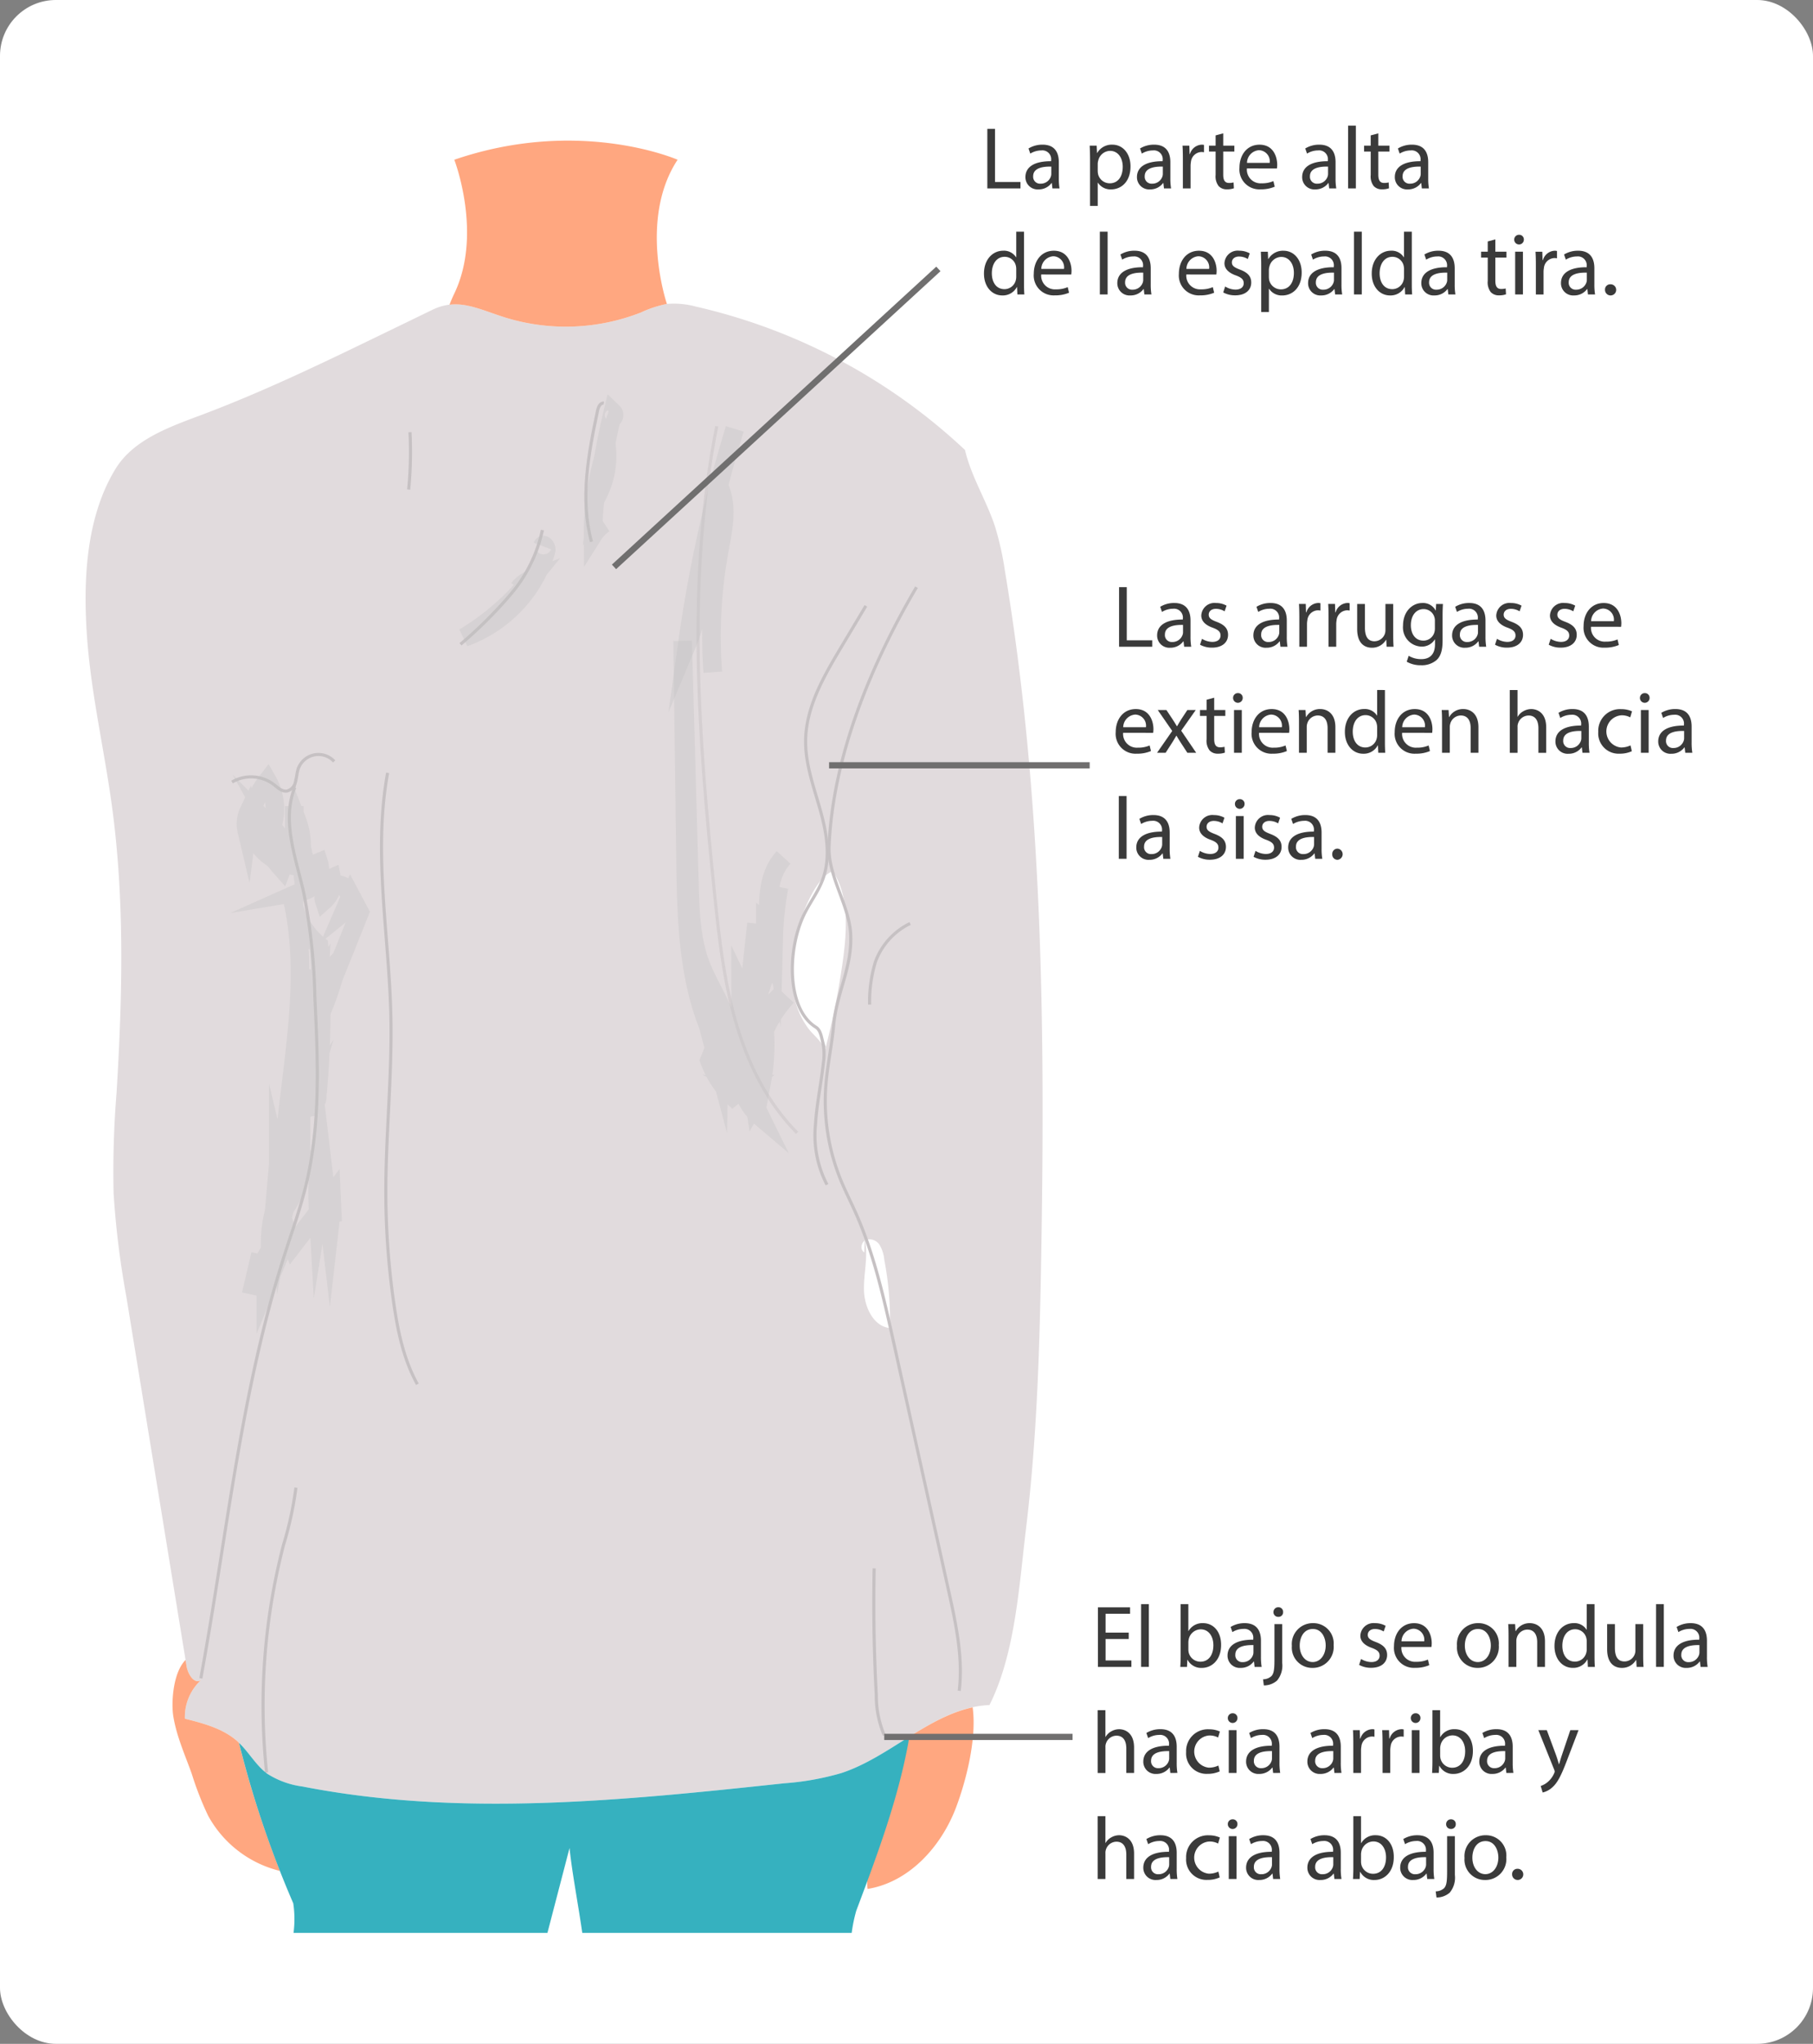 <svg xmlns="http://www.w3.org/2000/svg" width="292" height="329" viewBox="0 0 292 329">
  <rect x="0" y="0" width="292" height="329" fill="#808080" stroke="none"/>
  <g id="Grupo_61024" data-name="Grupo 61024" transform="translate(-1870.489 -2929.133)">
    <rect id="Rectángulo_7597" data-name="Rectángulo 7597" width="292" height="329" rx="9" transform="translate(1870.489 2929.132)" fill="#fff"/>
    <g id="Grupo_61028" data-name="Grupo 61028">
      <path id="Trazado_116947" data-name="Trazado 116947" d="M2032.34,3021.03a48.2,48.2,0,0,0-1.6-7.161c-1.381-4.188-3.826-8-4.83-12.3a93.831,93.831,0,0,0-43.411-23.1,13.325,13.325,0,0,0-4.6-.412,18.387,18.387,0,0,0-4.187,1.381,33.124,33.124,0,0,1-21.8.825c-4.447-1.379-7.614-3.284-11.8-1.252l-7.329,3.555c-9.86,4.783-19.737,9.574-30,13.418-5.169,1.936-10.85,3.956-13.719,8.673-4.747,7.8-5.209,17.972-4.552,27.083s2.765,18.05,4,27.1c2.087,15.269,1.683,30.767.754,46.15a157.019,157.019,0,0,0-.483,16.17,140.678,140.678,0,0,0,2.032,16.563q4.863,29.811,9.724,59.623c.207,1.27,1.236,2.951,2.313,2.246a8.065,8.065,0,0,0-2.585,6.2c3.056.77,6.249,1.611,8.57,3.743,1.711,1.573,2.828,3.751,4.7,5.125a13.9,13.9,0,0,0,5.675,2.051c25.491,4.973,51.779,2.233,77.6-.523a43.791,43.791,0,0,0,9.226-1.658c8.368-2.78,15.008-10.543,23.816-10.936,4.172-8.315,4.772-19.242,5.893-28.477,1.78-14.649,2.2-29.427,2.446-44.182C2038.821,3094.2,2038.406,3057.266,2032.34,3021.03Zm-26.349,64.446a124.477,124.477,0,0,1-2.654,12.794c-.342-1.338-1.535-2.247-2.434-3.295a12.645,12.645,0,0,1-2.615-6.277,22.718,22.718,0,0,1,.864-10.645c.809-2.484,2.837-7.734,5.457-8.681C2007.611,3073.768,2006.745,3080.543,2005.991,3085.476Zm7.828,57.451c-2.719-.306-4.147-3.487-4.184-6.223-.035-2.644.692-5.326.163-7.9a.463.463,0,0,0-.055.034l-.047,1.886c-.674-.357-.553-1.434.047-1.886l.007-.306c.022.09.03.181.048.272a1.058,1.058,0,0,1,.162-.1,1.938,1.938,0,0,1,2.2.838,5.658,5.658,0,0,1,.756,2.408A51.275,51.275,0,0,1,2013.819,3142.927Z" fill="#e1dbdd"/>
      <g id="Grupo_61024-2" data-name="Grupo 61024">
        <path id="Trazado_116948" data-name="Trazado 116948" d="M2029.508,2949.873h1.238v8.554h4.1v1.039h-5.338Z" fill="#3a3a3a"/>
        <path id="Trazado_116949" data-name="Trazado 116949" d="M2039.993,2959.466l-.1-.868h-.044a2.563,2.563,0,0,1-2.1,1.024,1.963,1.963,0,0,1-2.107-1.978c0-1.665,1.48-2.576,4.141-2.562v-.142a1.421,1.421,0,0,0-1.566-1.594,3.427,3.427,0,0,0-1.792.513l-.285-.826a4.278,4.278,0,0,1,2.264-.612c2.1,0,2.617,1.438,2.617,2.818v2.576a9.737,9.737,0,0,0,.115,1.651Zm-.184-3.516c-1.368-.028-2.919.214-2.919,1.552a1.108,1.108,0,0,0,1.182,1.2,1.716,1.716,0,0,0,1.665-1.152,1.333,1.333,0,0,0,.072-.4Z" fill="#3a3a3a"/>
        <path id="Trazado_116950" data-name="Trazado 116950" d="M2046.05,2954.826c0-.882-.028-1.594-.056-2.248h1.123l.058,1.181h.028a2.705,2.705,0,0,1,2.448-1.338c1.665,0,2.917,1.409,2.917,3.5,0,2.476-1.508,3.7-3.131,3.7a2.411,2.411,0,0,1-2.119-1.081h-.03v3.743h-1.238Zm1.238,1.836a2.973,2.973,0,0,0,.057.513,1.934,1.934,0,0,0,1.88,1.465c1.323,0,2.091-1.081,2.091-2.661,0-1.381-.726-2.562-2.05-2.562a2,2,0,0,0-1.893,1.551,2.07,2.07,0,0,0-.085.513Z" fill="#3a3a3a"/>
        <path id="Trazado_116951" data-name="Trazado 116951" d="M2057.958,2959.466l-.1-.868h-.044a2.563,2.563,0,0,1-2.1,1.024,1.964,1.964,0,0,1-2.108-1.978c0-1.665,1.48-2.576,4.142-2.562v-.142a1.42,1.42,0,0,0-1.566-1.594,3.425,3.425,0,0,0-1.792.513l-.286-.826a4.28,4.28,0,0,1,2.264-.612c2.106,0,2.618,1.438,2.618,2.818v2.576a9.737,9.737,0,0,0,.115,1.651Zm-.185-3.516c-1.367-.028-2.919.214-2.919,1.552a1.109,1.109,0,0,0,1.183,1.2,1.717,1.717,0,0,0,1.665-1.152,1.331,1.331,0,0,0,.071-.4Z" fill="#3a3a3a"/>
        <path id="Trazado_116952" data-name="Trazado 116952" d="M2061,2954.727c0-.812-.014-1.509-.058-2.149h1.1l.043,1.351h.058a2.065,2.065,0,0,1,1.907-1.508,1.324,1.324,0,0,1,.355.043v1.181a1.9,1.9,0,0,0-.426-.043,1.759,1.759,0,0,0-1.681,1.608,3.607,3.607,0,0,0-.056.584v3.672H2061Z" fill="#3a3a3a"/>
        <path id="Trazado_116953" data-name="Trazado 116953" d="M2067.5,2950.6v1.979h1.794v.953H2067.5v3.714c0,.854.242,1.339.938,1.339a2.778,2.778,0,0,0,.727-.086l.057.939a3.06,3.06,0,0,1-1.111.171,1.736,1.736,0,0,1-1.351-.526,2.553,2.553,0,0,1-.485-1.794v-3.757h-1.067v-.953h1.067v-1.651Z" fill="#3a3a3a"/>
        <path id="Trazado_116954" data-name="Trazado 116954" d="M2071.313,2956.249a2.205,2.205,0,0,0,2.361,2.391,4.525,4.525,0,0,0,1.907-.356l.214.9a5.579,5.579,0,0,1-2.291.427,3.2,3.2,0,0,1-3.388-3.472c0-2.079,1.225-3.715,3.231-3.715,2.248,0,2.847,1.979,2.847,3.245a4.705,4.705,0,0,1-.043.583Zm3.671-.9a1.784,1.784,0,0,0-1.736-2.036,2.077,2.077,0,0,0-1.921,2.036Z" fill="#3a3a3a"/>
        <path id="Trazado_116955" data-name="Trazado 116955" d="M2084.57,2959.466l-.1-.868h-.043a2.565,2.565,0,0,1-2.106,1.024,1.963,1.963,0,0,1-2.107-1.978c0-1.665,1.48-2.576,4.141-2.562v-.142a1.42,1.42,0,0,0-1.566-1.594,3.42,3.42,0,0,0-1.791.513l-.286-.826a4.278,4.278,0,0,1,2.264-.612c2.1,0,2.617,1.438,2.617,2.818v2.576a9.737,9.737,0,0,0,.115,1.651Zm-.184-3.516c-1.367-.028-2.919.214-2.919,1.552a1.109,1.109,0,0,0,1.183,1.2,1.715,1.715,0,0,0,1.664-1.152,1.333,1.333,0,0,0,.072-.4Z" fill="#3a3a3a"/>
        <path id="Trazado_116956" data-name="Trazado 116956" d="M2087.612,2949.361h1.253v10.1h-1.253Z" fill="#3a3a3a"/>
        <path id="Trazado_116957" data-name="Trazado 116957" d="M2092.478,2950.6v1.979h1.792v.953h-1.792v3.714c0,.854.24,1.339.939,1.339a2.777,2.777,0,0,0,.726-.086l.056.939a3.05,3.05,0,0,1-1.11.171,1.734,1.734,0,0,1-1.351-.526,2.549,2.549,0,0,1-.484-1.794v-3.757h-1.068v-.953h1.068v-1.651Z" fill="#3a3a3a"/>
        <path id="Trazado_116958" data-name="Trazado 116958" d="M2099.491,2959.466l-.1-.868h-.042a2.57,2.57,0,0,1-2.107,1.024,1.962,1.962,0,0,1-2.106-1.978c0-1.665,1.481-2.576,4.142-2.562v-.142a1.421,1.421,0,0,0-1.566-1.594,3.427,3.427,0,0,0-1.794.513l-.284-.826a4.279,4.279,0,0,1,2.263-.612c2.107,0,2.619,1.438,2.619,2.818v2.576a9.752,9.752,0,0,0,.113,1.651Zm-.185-3.516c-1.365-.028-2.917.214-2.917,1.552a1.108,1.108,0,0,0,1.181,1.2,1.712,1.712,0,0,0,1.665-1.152,1.272,1.272,0,0,0,.071-.4Z" fill="#3a3a3a"/>
        <path id="Trazado_116959" data-name="Trazado 116959" d="M2035.415,2966.43v8.325c0,.613.014,1.31.056,1.779h-1.123l-.058-1.195h-.028a2.549,2.549,0,0,1-2.349,1.352c-1.665,0-2.945-1.409-2.945-3.5-.014-2.291,1.409-3.7,3.088-3.7a2.3,2.3,0,0,1,2.077,1.053h.03v-4.113Zm-1.252,6.02a2.289,2.289,0,0,0-.057-.526,1.843,1.843,0,0,0-1.808-1.452c-1.3,0-2.064,1.138-2.064,2.661,0,1.4.683,2.547,2.036,2.547a1.884,1.884,0,0,0,1.836-1.494,2.258,2.258,0,0,0,.057-.541Z" fill="#3a3a3a"/>
        <path id="Trazado_116960" data-name="Trazado 116960" d="M2038.185,2973.318a2.207,2.207,0,0,0,2.362,2.391,4.525,4.525,0,0,0,1.907-.356l.214.9a5.585,5.585,0,0,1-2.292.426,3.2,3.2,0,0,1-3.387-3.471c0-2.079,1.224-3.715,3.23-3.715,2.249,0,2.848,1.978,2.848,3.244a4.722,4.722,0,0,1-.044.584Zm3.672-.9a1.784,1.784,0,0,0-1.737-2.035,2.076,2.076,0,0,0-1.921,2.035Z" fill="#3a3a3a"/>
        <path id="Trazado_116961" data-name="Trazado 116961" d="M2047.629,2966.43h1.252v10.1h-1.252Z" fill="#3a3a3a"/>
        <path id="Trazado_116962" data-name="Trazado 116962" d="M2054.8,2976.534l-.1-.868h-.043a2.561,2.561,0,0,1-2.106,1.025,1.963,1.963,0,0,1-2.107-1.978c0-1.665,1.48-2.576,4.141-2.562v-.142a1.419,1.419,0,0,0-1.565-1.594,3.424,3.424,0,0,0-1.792.513l-.286-.826a4.277,4.277,0,0,1,2.264-.612c2.106,0,2.618,1.438,2.618,2.818v2.575a9.622,9.622,0,0,0,.115,1.651Zm-.185-3.515c-1.367-.029-2.919.213-2.919,1.552a1.109,1.109,0,0,0,1.183,1.194,1.716,1.716,0,0,0,1.665-1.152,1.356,1.356,0,0,0,.071-.4Z" fill="#3a3a3a"/>
        <path id="Trazado_116963" data-name="Trazado 116963" d="M2061.556,2973.318a2.206,2.206,0,0,0,2.361,2.391,4.525,4.525,0,0,0,1.907-.356l.214.9a5.586,5.586,0,0,1-2.292.426,3.2,3.2,0,0,1-3.387-3.471c0-2.079,1.224-3.715,3.231-3.715,2.248,0,2.847,1.978,2.847,3.244a4.751,4.751,0,0,1-.044.584Zm3.671-.9a1.783,1.783,0,0,0-1.737-2.035,2.076,2.076,0,0,0-1.921,2.035Z" fill="#3a3a3a"/>
        <path id="Trazado_116964" data-name="Trazado 116964" d="M2067.812,2975.253a3.277,3.277,0,0,0,1.651.5c.911,0,1.338-.456,1.338-1.025,0-.6-.355-.925-1.28-1.266-1.238-.442-1.822-1.125-1.822-1.95a2.125,2.125,0,0,1,2.377-2.021,3.447,3.447,0,0,1,1.693.426l-.313.911a2.687,2.687,0,0,0-1.409-.4c-.74,0-1.153.427-1.153.939,0,.57.413.826,1.309,1.167,1.2.455,1.808,1.054,1.808,2.078,0,1.21-.938,2.063-2.575,2.063a3.929,3.929,0,0,1-1.937-.469Z" fill="#3a3a3a"/>
        <path id="Trazado_116965" data-name="Trazado 116965" d="M2073.617,2971.9c0-.882-.03-1.595-.058-2.248h1.125l.056,1.18h.03a2.707,2.707,0,0,1,2.446-1.337c1.665,0,2.919,1.409,2.919,3.5,0,2.477-1.51,3.7-3.131,3.7a2.417,2.417,0,0,1-2.121-1.081h-.028v3.742h-1.238Zm1.238,1.835a2.968,2.968,0,0,0,.055.513,1.934,1.934,0,0,0,1.88,1.466c1.323,0,2.091-1.082,2.091-2.661,0-1.381-.724-2.562-2.048-2.562a2,2,0,0,0-1.893,1.551,2.024,2.024,0,0,0-.085.513Z" fill="#3a3a3a"/>
        <path id="Trazado_116966" data-name="Trazado 116966" d="M2085.523,2976.534l-.1-.868h-.042a2.568,2.568,0,0,1-2.107,1.025,1.962,1.962,0,0,1-2.106-1.978c0-1.665,1.481-2.576,4.142-2.562v-.142a1.42,1.42,0,0,0-1.566-1.594,3.427,3.427,0,0,0-1.794.513l-.284-.826a4.276,4.276,0,0,1,2.262-.612c2.108,0,2.62,1.438,2.62,2.818v2.575a9.71,9.71,0,0,0,.113,1.651Zm-.185-3.515c-1.365-.029-2.917.213-2.917,1.552a1.107,1.107,0,0,0,1.181,1.194,1.711,1.711,0,0,0,1.665-1.152,1.267,1.267,0,0,0,.071-.4Z" fill="#3a3a3a"/>
        <path id="Trazado_116967" data-name="Trazado 116967" d="M2088.565,2966.43h1.252v10.1h-1.252Z" fill="#3a3a3a"/>
        <path id="Trazado_116968" data-name="Trazado 116968" d="M2097.872,2966.43v8.325c0,.613.014,1.31.055,1.779H2096.8l-.057-1.195h-.028a2.55,2.55,0,0,1-2.35,1.352c-1.665,0-2.945-1.409-2.945-3.5-.013-2.291,1.409-3.7,3.088-3.7a2.3,2.3,0,0,1,2.078,1.053h.03v-4.113Zm-1.252,6.02a2.238,2.238,0,0,0-.058-.526,1.841,1.841,0,0,0-1.808-1.452c-1.3,0-2.063,1.138-2.063,2.661,0,1.4.682,2.547,2.036,2.547a1.883,1.883,0,0,0,1.835-1.494,2.208,2.208,0,0,0,.058-.541Z" fill="#3a3a3a"/>
        <path id="Trazado_116969" data-name="Trazado 116969" d="M2103.759,2976.534l-.1-.868h-.043a2.563,2.563,0,0,1-2.106,1.025,1.963,1.963,0,0,1-2.107-1.978c0-1.665,1.48-2.576,4.141-2.562v-.142a1.42,1.42,0,0,0-1.566-1.594,3.421,3.421,0,0,0-1.791.513l-.286-.826a4.275,4.275,0,0,1,2.264-.612c2.1,0,2.617,1.438,2.617,2.818v2.575a9.721,9.721,0,0,0,.115,1.651Zm-.184-3.515c-1.367-.029-2.919.213-2.919,1.552a1.109,1.109,0,0,0,1.183,1.194,1.714,1.714,0,0,0,1.664-1.152,1.327,1.327,0,0,0,.072-.4Z" fill="#3a3a3a"/>
        <path id="Trazado_116970" data-name="Trazado 116970" d="M2111.326,2967.668v1.979h1.792v.953h-1.792v3.714c0,.854.24,1.338.938,1.338a2.774,2.774,0,0,0,.727-.085l.055.939a3.056,3.056,0,0,1-1.109.17,1.73,1.73,0,0,1-1.351-.526,2.546,2.546,0,0,1-.484-1.793V2970.6h-1.068v-.953h1.068V2968Z" fill="#3a3a3a"/>
        <path id="Trazado_116971" data-name="Trazado 116971" d="M2115.92,2967.711a.776.776,0,0,1-1.552,0,.763.763,0,0,1,.782-.783A.744.744,0,0,1,2115.92,2967.711Zm-1.4,8.823v-6.887h1.252v6.887Z" fill="#3a3a3a"/>
        <path id="Trazado_116972" data-name="Trazado 116972" d="M2117.853,2971.8c0-.812-.014-1.509-.058-2.149h1.095l.044,1.351h.058a2.062,2.062,0,0,1,1.907-1.508,1.372,1.372,0,0,1,.355.042v1.181a1.925,1.925,0,0,0-.427-.042,1.76,1.76,0,0,0-1.681,1.608,3.691,3.691,0,0,0-.055.583v3.672h-1.238Z" fill="#3a3a3a"/>
        <path id="Trazado_116973" data-name="Trazado 116973" d="M2126.246,2976.534l-.1-.868h-.041a2.57,2.57,0,0,1-2.108,1.025,1.961,1.961,0,0,1-2.1-1.978c0-1.665,1.48-2.576,4.141-2.562v-.142a1.42,1.42,0,0,0-1.566-1.594,3.422,3.422,0,0,0-1.793.513l-.284-.826a4.272,4.272,0,0,1,2.262-.612c2.107,0,2.619,1.438,2.619,2.818v2.575a9.735,9.735,0,0,0,.113,1.651Zm-.184-3.515c-1.365-.029-2.917.213-2.917,1.552a1.107,1.107,0,0,0,1.181,1.194,1.71,1.71,0,0,0,1.664-1.152,1.269,1.269,0,0,0,.072-.4Z" fill="#3a3a3a"/>
        <path id="Trazado_116974" data-name="Trazado 116974" d="M2128.989,2975.794a.841.841,0,0,1,.855-.9.9.9,0,1,1-.855.9Z" fill="#3a3a3a"/>
      </g>
      <g id="Grupo_61025" data-name="Grupo 61025">
        <path id="Trazado_116975" data-name="Trazado 116975" d="M2050.725,3023.65h1.238v8.554h4.1v1.039h-5.337Z" fill="#3a3a3a"/>
        <path id="Trazado_116976" data-name="Trazado 116976" d="M2061.209,3033.243l-.1-.869h-.043a2.564,2.564,0,0,1-2.106,1.025,1.963,1.963,0,0,1-2.107-1.978c0-1.665,1.481-2.576,4.142-2.562v-.142a1.42,1.42,0,0,0-1.566-1.594,3.426,3.426,0,0,0-1.793.513l-.284-.826a4.275,4.275,0,0,1,2.263-.612c2.106,0,2.618,1.438,2.618,2.818v2.576a9.743,9.743,0,0,0,.114,1.651Zm-.184-3.516c-1.367-.029-2.918.214-2.918,1.552a1.108,1.108,0,0,0,1.181,1.2,1.714,1.714,0,0,0,1.665-1.152,1.3,1.3,0,0,0,.072-.4Z" fill="#3a3a3a"/>
        <path id="Trazado_116977" data-name="Trazado 116977" d="M2064.081,3031.962a3.28,3.28,0,0,0,1.651.5c.91,0,1.337-.456,1.337-1.025,0-.6-.355-.925-1.281-1.266-1.238-.442-1.822-1.124-1.822-1.95a2.125,2.125,0,0,1,2.378-2.021,3.439,3.439,0,0,1,1.693.427l-.313.911a2.685,2.685,0,0,0-1.409-.4c-.74,0-1.153.426-1.153.938,0,.57.413.826,1.31,1.167,1.2.455,1.807,1.054,1.807,2.079,0,1.209-.939,2.062-2.576,2.062a3.927,3.927,0,0,1-1.936-.469Z" fill="#3a3a3a"/>
        <path id="Trazado_116978" data-name="Trazado 116978" d="M2076.713,3033.243l-.1-.869h-.043a2.564,2.564,0,0,1-2.106,1.025,1.963,1.963,0,0,1-2.107-1.978c0-1.665,1.481-2.576,4.142-2.562v-.142a1.42,1.42,0,0,0-1.566-1.594,3.424,3.424,0,0,0-1.793.513l-.284-.826a4.275,4.275,0,0,1,2.263-.612c2.106,0,2.618,1.438,2.618,2.818v2.576a9.743,9.743,0,0,0,.114,1.651Zm-.184-3.516c-1.367-.029-2.918.214-2.918,1.552a1.107,1.107,0,0,0,1.181,1.2,1.714,1.714,0,0,0,1.665-1.152,1.3,1.3,0,0,0,.072-.4Z" fill="#3a3a3a"/>
        <path id="Trazado_116979" data-name="Trazado 116979" d="M2079.755,3028.5c0-.812-.014-1.509-.056-2.149h1.095l.043,1.351h.057a2.066,2.066,0,0,1,1.907-1.508,1.32,1.32,0,0,1,.355.043v1.18a1.977,1.977,0,0,0-.426-.042,1.759,1.759,0,0,0-1.68,1.608,3.566,3.566,0,0,0-.057.584v3.672h-1.238Z" fill="#3a3a3a"/>
        <path id="Trazado_116980" data-name="Trazado 116980" d="M2084.463,3028.5c0-.812-.014-1.509-.056-2.149h1.095l.043,1.351h.057a2.066,2.066,0,0,1,1.907-1.508,1.327,1.327,0,0,1,.355.043v1.18a1.977,1.977,0,0,0-.426-.042,1.758,1.758,0,0,0-1.68,1.608,3.566,3.566,0,0,0-.057.584v3.672h-1.238Z" fill="#3a3a3a"/>
        <path id="Trazado_116981" data-name="Trazado 116981" d="M2094.878,3031.364c0,.712.015,1.338.058,1.879h-1.111l-.071-1.125h-.029a2.588,2.588,0,0,1-2.277,1.281c-1.081,0-2.376-.6-2.376-3.017v-4.027h1.252v3.814c0,1.308.4,2.192,1.537,2.192a1.81,1.81,0,0,0,1.651-1.139,1.833,1.833,0,0,0,.114-.64v-4.227h1.252Z" fill="#3a3a3a"/>
        <path id="Trazado_116982" data-name="Trazado 116982" d="M2102.886,3026.355c-.028.5-.056,1.053-.056,1.892v4c0,1.58-.314,2.547-.983,3.146a3.649,3.649,0,0,1-2.5.825,4.451,4.451,0,0,1-2.292-.569l.314-.954a3.878,3.878,0,0,0,2.021.541c1.281,0,2.219-.669,2.219-2.405v-.769h-.028a2.456,2.456,0,0,1-2.191,1.153,3.079,3.079,0,0,1-2.932-3.359c0-2.333,1.523-3.657,3.1-3.657a2.289,2.289,0,0,1,2.149,1.2h.029l.057-1.039Zm-1.295,2.717a1.78,1.78,0,0,0-.071-.568,1.8,1.8,0,0,0-1.75-1.324c-1.2,0-2.049,1.01-2.049,2.6,0,1.352.682,2.476,2.035,2.476a1.83,1.83,0,0,0,1.736-1.281,2.176,2.176,0,0,0,.1-.668Z" fill="#3a3a3a"/>
        <path id="Trazado_116983" data-name="Trazado 116983" d="M2108.717,3033.243l-.1-.869h-.043a2.564,2.564,0,0,1-2.106,1.025,1.962,1.962,0,0,1-2.106-1.978c0-1.665,1.48-2.576,4.141-2.562v-.142a1.42,1.42,0,0,0-1.566-1.594,3.428,3.428,0,0,0-1.793.513l-.284-.826a4.274,4.274,0,0,1,2.263-.612c2.106,0,2.618,1.438,2.618,2.818v2.576a9.743,9.743,0,0,0,.114,1.651Zm-.184-3.516c-1.367-.029-2.918.214-2.918,1.552a1.108,1.108,0,0,0,1.181,1.2,1.714,1.714,0,0,0,1.665-1.152,1.3,1.3,0,0,0,.072-.4Z" fill="#3a3a3a"/>
        <path id="Trazado_116984" data-name="Trazado 116984" d="M2111.589,3031.962a3.28,3.28,0,0,0,1.651.5c.911,0,1.337-.456,1.337-1.025,0-.6-.355-.925-1.281-1.266-1.238-.442-1.821-1.124-1.821-1.95a2.125,2.125,0,0,1,2.377-2.021,3.442,3.442,0,0,1,1.694.427l-.314.911a2.684,2.684,0,0,0-1.409-.4c-.74,0-1.153.426-1.153.938,0,.57.413.826,1.31,1.167,1.2.455,1.807,1.054,1.807,2.079,0,1.209-.939,2.062-2.576,2.062a3.929,3.929,0,0,1-1.936-.469Z" fill="#3a3a3a"/>
        <path id="Trazado_116985" data-name="Trazado 116985" d="M2120.237,3031.962a3.28,3.28,0,0,0,1.651.5c.91,0,1.337-.456,1.337-1.025,0-.6-.355-.925-1.281-1.266-1.238-.442-1.821-1.124-1.821-1.95a2.124,2.124,0,0,1,2.377-2.021,3.436,3.436,0,0,1,1.693.427l-.313.911a2.683,2.683,0,0,0-1.409-.4c-.74,0-1.153.426-1.153.938,0,.57.413.826,1.31,1.167,1.2.455,1.807,1.054,1.807,2.079,0,1.209-.939,2.062-2.576,2.062a3.927,3.927,0,0,1-1.936-.469Z" fill="#3a3a3a"/>
        <path id="Trazado_116986" data-name="Trazado 116986" d="M2126.737,3030.026a2.207,2.207,0,0,0,2.363,2.391,4.529,4.529,0,0,0,1.907-.356l.213.9a5.58,5.58,0,0,1-2.291.426,3.2,3.2,0,0,1-3.387-3.471c0-2.079,1.224-3.715,3.23-3.715,2.249,0,2.847,1.978,2.847,3.245a4.731,4.731,0,0,1-.043.583Zm3.673-.9a1.784,1.784,0,0,0-1.737-2.036,2.078,2.078,0,0,0-1.922,2.036Z" fill="#3a3a3a"/>
        <path id="Trazado_116987" data-name="Trazado 116987" d="M2051.38,3047.095a2.207,2.207,0,0,0,2.362,2.391,4.524,4.524,0,0,0,1.907-.356l.213.9a5.581,5.581,0,0,1-2.291.426,3.2,3.2,0,0,1-3.387-3.472c0-2.078,1.224-3.714,3.231-3.714,2.248,0,2.846,1.978,2.846,3.244a4.784,4.784,0,0,1-.043.584Zm3.672-.9a1.783,1.783,0,0,0-1.737-2.035,2.076,2.076,0,0,0-1.922,2.035Z" fill="#3a3a3a"/>
        <path id="Trazado_116988" data-name="Trazado 116988" d="M2058.349,3043.423l.982,1.48c.256.385.469.74.7,1.125h.043c.227-.413.456-.769.683-1.139l.968-1.466h1.352l-2.348,3.33,2.419,3.558h-1.423l-1.011-1.551c-.27-.4-.5-.782-.74-1.2h-.028c-.228.413-.47.783-.726,1.2l-1,1.551h-1.38l2.447-3.515-2.333-3.373Z" fill="#3a3a3a"/>
        <path id="Trazado_116989" data-name="Trazado 116989" d="M2066.045,3041.445v1.978h1.793v.954h-1.793v3.714c0,.854.241,1.338.939,1.338a2.784,2.784,0,0,0,.726-.085l.057.939a3.069,3.069,0,0,1-1.111.17,1.732,1.732,0,0,1-1.351-.526,2.552,2.552,0,0,1-.484-1.794v-3.756h-1.068v-.954h1.068v-1.651Z" fill="#3a3a3a"/>
        <path id="Trazado_116990" data-name="Trazado 116990" d="M2070.639,3041.488a.776.776,0,0,1-1.552,0,.763.763,0,0,1,.783-.783A.743.743,0,0,1,2070.639,3041.488Zm-1.4,8.823v-6.888h1.252v6.888Z" fill="#3a3a3a"/>
        <path id="Trazado_116991" data-name="Trazado 116991" d="M2073.27,3047.095a2.208,2.208,0,0,0,2.363,2.391,4.528,4.528,0,0,0,1.907-.356l.213.9a5.588,5.588,0,0,1-2.291.426,3.2,3.2,0,0,1-3.387-3.472c0-2.078,1.224-3.714,3.23-3.714,2.249,0,2.847,1.978,2.847,3.244a4.724,4.724,0,0,1-.043.584Zm3.672-.9a1.782,1.782,0,0,0-1.736-2.035,2.076,2.076,0,0,0-1.922,2.035Z" fill="#3a3a3a"/>
        <path id="Trazado_116992" data-name="Trazado 116992" d="M2079.7,3045.288c0-.713-.014-1.3-.057-1.865h1.11l.071,1.139h.029a2.531,2.531,0,0,1,2.277-1.295c.953,0,2.434.569,2.434,2.932v4.112h-1.254v-3.97c0-1.111-.412-2.035-1.593-2.035a1.78,1.78,0,0,0-1.68,1.28,1.837,1.837,0,0,0-.085.584v4.141H2079.7Z" fill="#3a3a3a"/>
        <path id="Trazado_116993" data-name="Trazado 116993" d="M2093.542,3040.207v8.325c0,.612.014,1.31.056,1.779h-1.124l-.056-1.2h-.029a2.548,2.548,0,0,1-2.349,1.352c-1.665,0-2.946-1.409-2.946-3.5-.013-2.291,1.409-3.7,3.089-3.7a2.306,2.306,0,0,1,2.078,1.052h.029v-4.112Zm-1.252,6.019a2.187,2.187,0,0,0-.058-.525,1.841,1.841,0,0,0-1.807-1.452c-1.3,0-2.064,1.138-2.064,2.661,0,1.4.683,2.547,2.035,2.547a1.882,1.882,0,0,0,1.836-1.494,2.163,2.163,0,0,0,.058-.541Z" fill="#3a3a3a"/>
        <path id="Trazado_116994" data-name="Trazado 116994" d="M2096.313,3047.095a2.207,2.207,0,0,0,2.362,2.391,4.524,4.524,0,0,0,1.907-.356l.214.9a5.587,5.587,0,0,1-2.291.426,3.2,3.2,0,0,1-3.388-3.472c0-2.078,1.225-3.714,3.231-3.714,2.248,0,2.846,1.978,2.846,3.244a4.826,4.826,0,0,1-.042.584Zm3.672-.9a1.782,1.782,0,0,0-1.736-2.035,2.076,2.076,0,0,0-1.922,2.035Z" fill="#3a3a3a"/>
        <path id="Trazado_116995" data-name="Trazado 116995" d="M2102.741,3045.288c0-.713-.014-1.3-.056-1.865h1.11l.07,1.139h.029a2.532,2.532,0,0,1,2.277-1.295c.954,0,2.434.569,2.434,2.932v4.112h-1.253v-3.97c0-1.111-.413-2.035-1.593-2.035a1.78,1.78,0,0,0-1.68,1.28,1.8,1.8,0,0,0-.086.584v4.141h-1.252Z" fill="#3a3a3a"/>
        <path id="Trazado_116996" data-name="Trazado 116996" d="M2113.65,3040.207h1.253v4.3h.028a2.331,2.331,0,0,1,.9-.883,2.58,2.58,0,0,1,1.281-.355c.925,0,2.405.569,2.405,2.946v4.1h-1.253v-3.957c0-1.109-.412-2.048-1.593-2.048a1.8,1.8,0,0,0-1.68,1.252,1.517,1.517,0,0,0-.085.6v4.155h-1.253Z" fill="#3a3a3a"/>
        <path id="Trazado_116997" data-name="Trazado 116997" d="M2125.359,3050.311l-.1-.868h-.043a2.566,2.566,0,0,1-2.106,1.025,1.962,1.962,0,0,1-2.106-1.978c0-1.665,1.48-2.576,4.141-2.562v-.142a1.421,1.421,0,0,0-1.566-1.595,3.436,3.436,0,0,0-1.793.513l-.284-.825a4.277,4.277,0,0,1,2.263-.612c2.106,0,2.618,1.437,2.618,2.818v2.575a9.729,9.729,0,0,0,.114,1.651Zm-.184-3.515c-1.366-.029-2.918.213-2.918,1.552a1.107,1.107,0,0,0,1.181,1.194,1.713,1.713,0,0,0,1.665-1.152,1.3,1.3,0,0,0,.072-.4Z" fill="#3a3a3a"/>
        <path id="Trazado_116998" data-name="Trazado 116998" d="M2133.312,3050.055a4.617,4.617,0,0,1-1.979.4,3.273,3.273,0,0,1-3.43-3.514,3.5,3.5,0,0,1,3.7-3.658,4.19,4.19,0,0,1,1.737.356l-.284.967a2.92,2.92,0,0,0-1.453-.327,2.6,2.6,0,0,0-.042,5.18,3.565,3.565,0,0,0,1.537-.341Z" fill="#3a3a3a"/>
        <path id="Trazado_116999" data-name="Trazado 116999" d="M2136.168,3041.488a.776.776,0,0,1-1.552,0,.763.763,0,0,1,.783-.783A.743.743,0,0,1,2136.168,3041.488Zm-1.4,8.823v-6.888h1.252v6.888Z" fill="#3a3a3a"/>
        <path id="Trazado_117000" data-name="Trazado 117000" d="M2141.916,3050.311l-.1-.868h-.043a2.565,2.565,0,0,1-2.106,1.025,1.963,1.963,0,0,1-2.107-1.978c0-1.665,1.481-2.576,4.142-2.562v-.142a1.421,1.421,0,0,0-1.566-1.595,3.434,3.434,0,0,0-1.793.513l-.285-.825a4.28,4.28,0,0,1,2.264-.612c2.106,0,2.618,1.437,2.618,2.818v2.575a9.729,9.729,0,0,0,.114,1.651Zm-.185-3.515c-1.366-.029-2.918.213-2.918,1.552a1.108,1.108,0,0,0,1.182,1.194,1.712,1.712,0,0,0,1.665-1.152,1.3,1.3,0,0,0,.071-.4Z" fill="#3a3a3a"/>
        <path id="Trazado_117001" data-name="Trazado 117001" d="M2050.682,3057.275h1.252v10.1h-1.252Z" fill="#3a3a3a"/>
        <path id="Trazado_117002" data-name="Trazado 117002" d="M2057.853,3067.38l-.1-.868h-.042a2.566,2.566,0,0,1-2.107,1.025,1.963,1.963,0,0,1-2.106-1.979c0-1.665,1.48-2.575,4.141-2.562v-.141a1.42,1.42,0,0,0-1.565-1.595,3.434,3.434,0,0,0-1.793.513l-.285-.825a4.265,4.265,0,0,1,2.263-.613c2.107,0,2.619,1.438,2.619,2.818v2.576a9.636,9.636,0,0,0,.114,1.651Zm-.185-3.515c-1.366-.029-2.918.213-2.918,1.551a1.108,1.108,0,0,0,1.182,1.2,1.715,1.715,0,0,0,1.665-1.152,1.331,1.331,0,0,0,.071-.4Z" fill="#3a3a3a"/>
        <path id="Trazado_117003" data-name="Trazado 117003" d="M2063.739,3066.1a3.282,3.282,0,0,0,1.651.5c.911,0,1.338-.455,1.338-1.025,0-.6-.355-.925-1.281-1.266-1.238-.441-1.822-1.124-1.822-1.95a2.125,2.125,0,0,1,2.377-2.021,3.451,3.451,0,0,1,1.694.427l-.313.911a2.681,2.681,0,0,0-1.409-.4c-.74,0-1.153.427-1.153.939,0,.569.413.825,1.309,1.166,1.2.456,1.807,1.054,1.807,2.079,0,1.21-.938,2.063-2.575,2.063a3.936,3.936,0,0,1-1.936-.469Z" fill="#3a3a3a"/>
        <path id="Trazado_117004" data-name="Trazado 117004" d="M2070.938,3058.556a.776.776,0,0,1-1.552,0,.762.762,0,0,1,.783-.782A.743.743,0,0,1,2070.938,3058.556Zm-1.4,8.824v-6.888h1.252v6.888Z" fill="#3a3a3a"/>
        <path id="Trazado_117005" data-name="Trazado 117005" d="M2072.7,3066.1a3.284,3.284,0,0,0,1.651.5c.911,0,1.337-.455,1.337-1.025,0-.6-.355-.925-1.281-1.266-1.238-.441-1.821-1.124-1.821-1.95a2.125,2.125,0,0,1,2.377-2.021,3.453,3.453,0,0,1,1.694.427l-.314.911a2.681,2.681,0,0,0-1.409-.4c-.74,0-1.153.427-1.153.939,0,.569.413.825,1.31,1.166,1.2.456,1.807,1.054,1.807,2.079,0,1.21-.939,2.063-2.576,2.063a3.94,3.94,0,0,1-1.936-.469Z" fill="#3a3a3a"/>
        <path id="Trazado_117006" data-name="Trazado 117006" d="M2082.318,3067.38l-.1-.868h-.043a2.566,2.566,0,0,1-2.106,1.025,1.964,1.964,0,0,1-2.107-1.979c0-1.665,1.481-2.575,4.142-2.562v-.141a1.421,1.421,0,0,0-1.566-1.595,3.433,3.433,0,0,0-1.793.513l-.285-.825a4.27,4.27,0,0,1,2.264-.613c2.106,0,2.618,1.438,2.618,2.818v2.576a9.735,9.735,0,0,0,.114,1.651Zm-.184-3.515c-1.367-.029-2.919.213-2.919,1.551a1.108,1.108,0,0,0,1.182,1.2,1.714,1.714,0,0,0,1.665-1.152,1.3,1.3,0,0,0,.072-.4Z" fill="#3a3a3a"/>
        <path id="Trazado_117007" data-name="Trazado 117007" d="M2085.061,3066.64a.842.842,0,0,1,.854-.9.9.9,0,0,1-.014,1.794A.839.839,0,0,1,2085.061,3066.64Z" fill="#3a3a3a"/>
      </g>
      <g id="Grupo_61026" data-name="Grupo 61026">
        <path id="Trazado_117008" data-name="Trazado 117008" d="M2052.283,3192.962h-3.728v3.459h4.155v1.039h-5.393v-9.593h5.18v1.039h-3.942v3.032h3.728Z" fill="#3a3a3a"/>
        <path id="Trazado_117009" data-name="Trazado 117009" d="M2054.272,3187.355h1.252v10.1h-1.252Z" fill="#3a3a3a"/>
        <path id="Trazado_117010" data-name="Trazado 117010" d="M2060.587,3197.46c.028-.47.057-1.167.057-1.779v-8.326h1.238v4.326h.029a2.565,2.565,0,0,1,2.347-1.266c1.709,0,2.918,1.423,2.9,3.515,0,2.462-1.551,3.686-3.088,3.686a2.455,2.455,0,0,1-2.306-1.294h-.043l-.056,1.138Zm1.3-2.762a2.456,2.456,0,0,0,.056.456,1.935,1.935,0,0,0,1.88,1.466c1.308,0,2.091-1.067,2.091-2.647,0-1.381-.711-2.562-2.049-2.562a2,2,0,0,0-1.907,1.537,2.52,2.52,0,0,0-.071.512Z" fill="#3a3a3a"/>
        <path id="Trazado_117011" data-name="Trazado 117011" d="M2072.551,3197.46l-.1-.869h-.043a2.564,2.564,0,0,1-2.106,1.025,1.963,1.963,0,0,1-2.107-1.978c0-1.665,1.481-2.576,4.142-2.562v-.142a1.42,1.42,0,0,0-1.566-1.594,3.425,3.425,0,0,0-1.793.513l-.285-.826a4.277,4.277,0,0,1,2.263-.612c2.107,0,2.619,1.438,2.619,2.818v2.576a9.743,9.743,0,0,0,.114,1.651Zm-.185-3.516c-1.366-.028-2.918.214-2.918,1.552a1.108,1.108,0,0,0,1.182,1.195,1.714,1.714,0,0,0,1.665-1.152,1.3,1.3,0,0,0,.071-.4Z" fill="#3a3a3a"/>
        <path id="Trazado_117012" data-name="Trazado 117012" d="M2073.914,3199.452a2.026,2.026,0,0,0,1.366-.527c.342-.4.47-.939.47-2.59v-5.763H2077v6.248a3.771,3.771,0,0,1-.826,2.831,3.174,3.174,0,0,1-2.134.783Zm3.231-10.816a.735.735,0,0,1-.783.768.747.747,0,0,1-.769-.768.767.767,0,0,1,.8-.783A.741.741,0,0,1,2077.145,3188.636Z" fill="#3a3a3a"/>
        <path id="Trazado_117013" data-name="Trazado 117013" d="M2085.284,3193.958a3.367,3.367,0,0,1-3.43,3.658,3.275,3.275,0,0,1-3.3-3.544,3.363,3.363,0,0,1,3.416-3.657A3.263,3.263,0,0,1,2085.284,3193.958Zm-5.465.072c0,1.509.868,2.647,2.091,2.647,1.2,0,2.093-1.124,2.093-2.676,0-1.167-.584-2.646-2.064-2.646S2079.819,3192.721,2079.819,3194.03Z" fill="#3a3a3a"/>
        <path id="Trazado_117014" data-name="Trazado 117014" d="M2089.7,3196.179a3.284,3.284,0,0,0,1.651.5c.911,0,1.337-.456,1.337-1.025,0-.6-.355-.925-1.281-1.266-1.238-.442-1.821-1.124-1.821-1.95a2.125,2.125,0,0,1,2.377-2.021,3.439,3.439,0,0,1,1.694.427l-.314.911a2.684,2.684,0,0,0-1.409-.4c-.74,0-1.153.426-1.153.938,0,.57.413.826,1.31,1.167,1.2.456,1.807,1.054,1.807,2.079,0,1.209-.939,2.063-2.576,2.063a3.932,3.932,0,0,1-1.936-.47Z" fill="#3a3a3a"/>
        <path id="Trazado_117015" data-name="Trazado 117015" d="M2096.2,3194.243a2.206,2.206,0,0,0,2.362,2.391,4.529,4.529,0,0,0,1.907-.356l.213.9a5.575,5.575,0,0,1-2.29.427,3.2,3.2,0,0,1-3.388-3.472c0-2.079,1.225-3.715,3.231-3.715,2.248,0,2.846,1.978,2.846,3.245a4.807,4.807,0,0,1-.042.583Zm3.672-.9a1.784,1.784,0,0,0-1.736-2.036,2.077,2.077,0,0,0-1.922,2.036Z" fill="#3a3a3a"/>
        <path id="Trazado_117016" data-name="Trazado 117016" d="M2111.882,3193.958a3.367,3.367,0,0,1-3.43,3.658,3.275,3.275,0,0,1-3.3-3.544,3.363,3.363,0,0,1,3.416-3.657A3.262,3.262,0,0,1,2111.882,3193.958Zm-5.465.072c0,1.509.869,2.647,2.092,2.647,1.2,0,2.092-1.124,2.092-2.676,0-1.167-.583-2.646-2.063-2.646S2106.417,3192.721,2106.417,3194.03Z" fill="#3a3a3a"/>
        <path id="Trazado_117017" data-name="Trazado 117017" d="M2113.457,3192.436c0-.712-.014-1.3-.057-1.864h1.111l.07,1.138h.029a2.53,2.53,0,0,1,2.277-1.295c.953,0,2.434.57,2.434,2.932v4.113h-1.253v-3.971c0-1.11-.412-2.035-1.594-2.035a1.781,1.781,0,0,0-1.68,1.281,1.83,1.83,0,0,0-.085.583v4.142h-1.252Z" fill="#3a3a3a"/>
        <path id="Trazado_117018" data-name="Trazado 117018" d="M2127.3,3187.355v8.326c0,.612.014,1.309.057,1.779h-1.125l-.056-1.2h-.029a2.547,2.547,0,0,1-2.348,1.352c-1.665,0-2.946-1.409-2.946-3.5-.014-2.291,1.409-3.7,3.088-3.7a2.3,2.3,0,0,1,2.078,1.053h.029v-4.113Zm-1.252,6.02a2.191,2.191,0,0,0-.058-.526,1.84,1.84,0,0,0-1.807-1.452c-1.3,0-2.063,1.138-2.063,2.661,0,1.395.682,2.547,2.035,2.547a1.881,1.881,0,0,0,1.835-1.494,2.161,2.161,0,0,0,.058-.541Z" fill="#3a3a3a"/>
        <path id="Trazado_117019" data-name="Trazado 117019" d="M2135.137,3195.581c0,.712.015,1.338.058,1.879h-1.11l-.072-1.125h-.029a2.588,2.588,0,0,1-2.277,1.281c-1.081,0-2.376-.6-2.376-3.017v-4.027h1.252v3.814c0,1.309.4,2.192,1.537,2.192a1.763,1.763,0,0,0,1.765-1.779v-4.227h1.252Z" fill="#3a3a3a"/>
        <path id="Trazado_117020" data-name="Trazado 117020" d="M2137.211,3187.355h1.252v10.1h-1.252Z" fill="#3a3a3a"/>
        <path id="Trazado_117021" data-name="Trazado 117021" d="M2144.382,3197.46l-.1-.869h-.042a2.565,2.565,0,0,1-2.107,1.025,1.962,1.962,0,0,1-2.106-1.978c0-1.665,1.48-2.576,4.141-2.562v-.142a1.42,1.42,0,0,0-1.565-1.594,3.424,3.424,0,0,0-1.793.513l-.285-.826a4.275,4.275,0,0,1,2.263-.612c2.107,0,2.619,1.438,2.619,2.818v2.576a9.643,9.643,0,0,0,.114,1.651Zm-.185-3.516c-1.366-.028-2.918.214-2.918,1.552a1.108,1.108,0,0,0,1.182,1.195,1.715,1.715,0,0,0,1.665-1.152,1.333,1.333,0,0,0,.071-.4Z" fill="#3a3a3a"/>
        <path id="Trazado_117022" data-name="Trazado 117022" d="M2047.274,3204.424h1.252v4.3h.029a2.321,2.321,0,0,1,.9-.883,2.578,2.578,0,0,1,1.281-.355c.924,0,2.405.569,2.405,2.946v4.1h-1.253v-3.957c0-1.109-.412-2.048-1.594-2.048a1.8,1.8,0,0,0-1.68,1.252,1.537,1.537,0,0,0-.085.6v4.155h-1.252Z" fill="#3a3a3a"/>
        <path id="Trazado_117023" data-name="Trazado 117023" d="M2058.982,3214.528l-.1-.868h-.042a2.565,2.565,0,0,1-2.107,1.025,1.962,1.962,0,0,1-2.106-1.978c0-1.665,1.48-2.576,4.141-2.562V3210a1.42,1.42,0,0,0-1.565-1.595,3.435,3.435,0,0,0-1.793.513l-.285-.825a4.279,4.279,0,0,1,2.263-.612c2.107,0,2.619,1.437,2.619,2.818v2.575a9.6,9.6,0,0,0,.114,1.651Zm-.185-3.515c-1.366-.029-2.918.213-2.918,1.552a1.108,1.108,0,0,0,1.182,1.194,1.714,1.714,0,0,0,1.665-1.152,1.331,1.331,0,0,0,.071-.4Z" fill="#3a3a3a"/>
        <path id="Trazado_117024" data-name="Trazado 117024" d="M2066.934,3214.272a4.612,4.612,0,0,1-1.978.4,3.272,3.272,0,0,1-3.43-3.514,3.5,3.5,0,0,1,3.7-3.658,4.179,4.179,0,0,1,1.736.356l-.285.967a2.909,2.909,0,0,0-1.451-.327,2.6,2.6,0,0,0-.043,5.18,3.57,3.57,0,0,0,1.538-.341Z" fill="#3a3a3a"/>
        <path id="Trazado_117025" data-name="Trazado 117025" d="M2069.792,3205.705a.776.776,0,0,1-1.552,0,.763.763,0,0,1,.783-.783A.743.743,0,0,1,2069.792,3205.705Zm-1.4,8.823v-6.888h1.252v6.888Z" fill="#3a3a3a"/>
        <path id="Trazado_117026" data-name="Trazado 117026" d="M2075.538,3214.528l-.1-.868h-.042a2.568,2.568,0,0,1-2.107,1.025,1.962,1.962,0,0,1-2.106-1.978c0-1.665,1.48-2.576,4.141-2.562V3210a1.421,1.421,0,0,0-1.566-1.595,3.43,3.43,0,0,0-1.792.513l-.285-.825a4.277,4.277,0,0,1,2.263-.612c2.106,0,2.618,1.437,2.618,2.818v2.575a9.729,9.729,0,0,0,.114,1.651Zm-.184-3.515c-1.366-.029-2.918.213-2.918,1.552a1.108,1.108,0,0,0,1.182,1.194,1.713,1.713,0,0,0,1.664-1.152,1.3,1.3,0,0,0,.072-.4Z" fill="#3a3a3a"/>
        <path id="Trazado_117027" data-name="Trazado 117027" d="M2085.41,3214.528l-.1-.868h-.043a2.565,2.565,0,0,1-2.107,1.025,1.962,1.962,0,0,1-2.106-1.978c0-1.665,1.48-2.576,4.141-2.562V3210a1.42,1.42,0,0,0-1.565-1.595,3.435,3.435,0,0,0-1.793.513l-.285-.825a4.279,4.279,0,0,1,2.263-.612c2.107,0,2.619,1.437,2.619,2.818v2.575a9.6,9.6,0,0,0,.114,1.651Zm-.185-3.515c-1.366-.029-2.918.213-2.918,1.552a1.108,1.108,0,0,0,1.182,1.194,1.714,1.714,0,0,0,1.665-1.152,1.331,1.331,0,0,0,.071-.4Z" fill="#3a3a3a"/>
        <path id="Trazado_117028" data-name="Trazado 117028" d="M2088.452,3209.79c0-.812-.014-1.51-.057-2.15h1.1l.042,1.352h.058a2.064,2.064,0,0,1,1.907-1.508,1.375,1.375,0,0,1,.355.042v1.181a1.9,1.9,0,0,0-.427-.043,1.758,1.758,0,0,0-1.679,1.609,3.559,3.559,0,0,0-.057.583v3.672h-1.238Z" fill="#3a3a3a"/>
        <path id="Trazado_117029" data-name="Trazado 117029" d="M2093.16,3209.79c0-.812-.014-1.51-.057-2.15h1.1l.042,1.352h.058a2.064,2.064,0,0,1,1.907-1.508,1.38,1.38,0,0,1,.355.042v1.181a1.9,1.9,0,0,0-.427-.043,1.757,1.757,0,0,0-1.679,1.609,3.559,3.559,0,0,0-.057.583v3.672h-1.238Z" fill="#3a3a3a"/>
        <path id="Trazado_117030" data-name="Trazado 117030" d="M2099.263,3205.705a.776.776,0,0,1-1.552,0,.763.763,0,0,1,.783-.783A.743.743,0,0,1,2099.263,3205.705Zm-1.4,8.823v-6.888h1.252v6.888Z" fill="#3a3a3a"/>
        <path id="Trazado_117031" data-name="Trazado 117031" d="M2101.14,3214.528c.028-.469.056-1.167.056-1.779v-8.325h1.239v4.326h.029a2.564,2.564,0,0,1,2.347-1.266c1.709,0,2.918,1.423,2.9,3.515,0,2.462-1.552,3.686-3.089,3.686a2.454,2.454,0,0,1-2.3-1.3h-.043l-.057,1.139Zm1.3-2.761a2.45,2.45,0,0,0,.056.455,1.934,1.934,0,0,0,1.88,1.467c1.308,0,2.091-1.068,2.091-2.647,0-1.381-.711-2.562-2.049-2.562a2,2,0,0,0-1.907,1.537,2.424,2.424,0,0,0-.071.512Z" fill="#3a3a3a"/>
        <path id="Trazado_117032" data-name="Trazado 117032" d="M2113.1,3214.528l-.1-.868h-.043a2.565,2.565,0,0,1-2.107,1.025,1.962,1.962,0,0,1-2.106-1.978c0-1.665,1.48-2.576,4.141-2.562V3210a1.42,1.42,0,0,0-1.565-1.595,3.435,3.435,0,0,0-1.793.513l-.285-.825a4.279,4.279,0,0,1,2.263-.612c2.107,0,2.619,1.437,2.619,2.818v2.575a9.629,9.629,0,0,0,.114,1.651Zm-.185-3.515c-1.366-.029-2.918.213-2.918,1.552a1.108,1.108,0,0,0,1.182,1.194,1.714,1.714,0,0,0,1.665-1.152,1.331,1.331,0,0,0,.071-.4Z" fill="#3a3a3a"/>
        <path id="Trazado_117033" data-name="Trazado 117033" d="M2119.617,3207.64l1.509,4.07c.155.456.326,1,.44,1.409h.029c.128-.412.27-.939.441-1.437l1.367-4.042h1.323l-1.879,4.91c-.9,2.362-1.508,3.572-2.362,4.312a3.4,3.4,0,0,1-1.537.812l-.314-1.053a3.335,3.335,0,0,0,1.1-.612,3.8,3.8,0,0,0,1.052-1.4.882.882,0,0,0,.1-.3,1.094,1.094,0,0,0-.086-.327l-2.548-6.348Z" fill="#3a3a3a"/>
        <path id="Trazado_117034" data-name="Trazado 117034" d="M2047.274,3221.492h1.252v4.3h.029a2.316,2.316,0,0,1,.9-.883,2.571,2.571,0,0,1,1.281-.356c.924,0,2.405.57,2.405,2.946v4.1h-1.253v-3.957c0-1.109-.412-2.049-1.594-2.049a1.8,1.8,0,0,0-1.68,1.252,1.543,1.543,0,0,0-.085.6v4.155h-1.252Z" fill="#3a3a3a"/>
        <path id="Trazado_117035" data-name="Trazado 117035" d="M2058.982,3231.6l-.1-.868h-.042a2.565,2.565,0,0,1-2.107,1.025,1.963,1.963,0,0,1-2.106-1.979c0-1.665,1.48-2.575,4.141-2.562v-.141a1.42,1.42,0,0,0-1.565-1.595,3.435,3.435,0,0,0-1.793.513l-.285-.825a4.269,4.269,0,0,1,2.263-.613c2.107,0,2.619,1.438,2.619,2.818v2.576a9.611,9.611,0,0,0,.114,1.651Zm-.185-3.515c-1.366-.029-2.918.213-2.918,1.551a1.108,1.108,0,0,0,1.182,1.195,1.715,1.715,0,0,0,1.665-1.152,1.331,1.331,0,0,0,.071-.4Z" fill="#3a3a3a"/>
        <path id="Trazado_117036" data-name="Trazado 117036" d="M2066.934,3231.341a4.616,4.616,0,0,1-1.978.4,3.272,3.272,0,0,1-3.43-3.514,3.5,3.5,0,0,1,3.7-3.659,4.19,4.19,0,0,1,1.736.356l-.285.968a2.9,2.9,0,0,0-1.451-.328,2.6,2.6,0,0,0-.043,5.181,3.551,3.551,0,0,0,1.538-.342Z" fill="#3a3a3a"/>
        <path id="Trazado_117037" data-name="Trazado 117037" d="M2069.792,3222.773a.776.776,0,0,1-1.552,0,.762.762,0,0,1,.783-.782A.743.743,0,0,1,2069.792,3222.773Zm-1.4,8.824v-6.888h1.252v6.888Z" fill="#3a3a3a"/>
        <path id="Trazado_117038" data-name="Trazado 117038" d="M2075.538,3231.6l-.1-.868h-.042a2.568,2.568,0,0,1-2.107,1.025,1.963,1.963,0,0,1-2.106-1.979c0-1.665,1.48-2.575,4.141-2.562v-.141a1.421,1.421,0,0,0-1.566-1.595,3.43,3.43,0,0,0-1.792.513l-.285-.825a4.266,4.266,0,0,1,2.263-.613c2.106,0,2.618,1.438,2.618,2.818v2.576a9.735,9.735,0,0,0,.114,1.651Zm-.184-3.515c-1.366-.029-2.918.213-2.918,1.551a1.108,1.108,0,0,0,1.182,1.195,1.714,1.714,0,0,0,1.664-1.152,1.3,1.3,0,0,0,.072-.4Z" fill="#3a3a3a"/>
        <path id="Trazado_117039" data-name="Trazado 117039" d="M2085.41,3231.6l-.1-.868h-.043a2.565,2.565,0,0,1-2.107,1.025,1.963,1.963,0,0,1-2.106-1.979c0-1.665,1.48-2.575,4.141-2.562v-.141a1.42,1.42,0,0,0-1.565-1.595,3.435,3.435,0,0,0-1.793.513l-.285-.825a4.269,4.269,0,0,1,2.263-.613c2.107,0,2.619,1.438,2.619,2.818v2.576a9.611,9.611,0,0,0,.114,1.651Zm-.185-3.515c-1.366-.029-2.918.213-2.918,1.551a1.108,1.108,0,0,0,1.182,1.195,1.715,1.715,0,0,0,1.665-1.152,1.331,1.331,0,0,0,.071-.4Z" fill="#3a3a3a"/>
        <path id="Trazado_117040" data-name="Trazado 117040" d="M2088.4,3231.6c.028-.469.057-1.167.057-1.779v-8.326h1.238v4.326h.029a2.564,2.564,0,0,1,2.347-1.266c1.709,0,2.918,1.423,2.9,3.516,0,2.461-1.551,3.686-3.088,3.686a2.455,2.455,0,0,1-2.306-1.295h-.043l-.056,1.138Zm1.295-2.761a2.375,2.375,0,0,0,.057.455,1.934,1.934,0,0,0,1.879,1.467c1.309,0,2.091-1.068,2.091-2.648,0-1.381-.711-2.561-2.049-2.561a2,2,0,0,0-1.907,1.536,2.5,2.5,0,0,0-.071.512Z" fill="#3a3a3a"/>
        <path id="Trazado_117041" data-name="Trazado 117041" d="M2100.359,3231.6l-.1-.868h-.043a2.566,2.566,0,0,1-2.106,1.025,1.964,1.964,0,0,1-2.107-1.979c0-1.665,1.481-2.575,4.142-2.562v-.141a1.421,1.421,0,0,0-1.566-1.595,3.433,3.433,0,0,0-1.793.513l-.285-.825a4.27,4.27,0,0,1,2.264-.613c2.106,0,2.618,1.438,2.618,2.818v2.576a9.735,9.735,0,0,0,.114,1.651Zm-.184-3.515c-1.367-.029-2.919.213-2.919,1.551a1.108,1.108,0,0,0,1.182,1.195,1.714,1.714,0,0,0,1.665-1.152,1.3,1.3,0,0,0,.072-.4Z" fill="#3a3a3a"/>
        <path id="Trazado_117042" data-name="Trazado 117042" d="M2101.722,3233.589a2.026,2.026,0,0,0,1.367-.527c.341-.4.469-.938.469-2.589v-5.764h1.252v6.248a3.779,3.779,0,0,1-.825,2.832,3.185,3.185,0,0,1-2.135.783Zm3.231-10.816a.735.735,0,0,1-.783.768.747.747,0,0,1-.769-.768.767.767,0,0,1,.8-.782A.74.74,0,0,1,2104.953,3222.773Z" fill="#3a3a3a"/>
        <path id="Trazado_117043" data-name="Trazado 117043" d="M2113.092,3228.1a3.367,3.367,0,0,1-3.43,3.658,3.276,3.276,0,0,1-3.3-3.544,3.364,3.364,0,0,1,3.416-3.658A3.263,3.263,0,0,1,2113.092,3228.1Zm-5.465.071c0,1.509.868,2.647,2.091,2.647,1.2,0,2.093-1.124,2.093-2.676,0-1.167-.583-2.646-2.064-2.646S2107.627,3226.858,2107.627,3228.167Z" fill="#3a3a3a"/>
        <path id="Trazado_117044" data-name="Trazado 117044" d="M2114.027,3230.857a.841.841,0,0,1,.853-.9.9.9,0,1,1-.853.9Z" fill="#3a3a3a"/>
      </g>
      <path id="Trazado_117045" data-name="Trazado 117045" d="M1917.961,3055.893c-2.121,5.319.142,11.235,1.421,16.818a96.385,96.385,0,0,1,1.819,16.932c.486,10.145.958,20.456-1.444,30.325-.908,3.733-2.218,7.354-3.394,11.012-7.114,22.121-9.323,45.465-13.528,68.319" fill="none" stroke="#c6c1c3" stroke-miterlimit="10" stroke-width="0.5"/>
      <path id="Trazado_117046" data-name="Trazado 117046" d="M2018.1,3023.65c-7.234,12.293-13.469,27.131-14.082,41.708-.2,4.86,3.3,9.529,3.487,14.28.211,5.329-2.269,9.265-2.754,14.576-.3,3.25-1.013,6.453-1.254,9.708a33.625,33.625,0,0,0,2.4,15.152c.721,1.762,1.591,3.459,2.368,5.2,2.987,6.672,4.586,13.866,6.166,21l8.821,39.835c1.18,5.325,2.366,10.773,1.729,16.19" fill="none" stroke="#c6c1c3" stroke-miterlimit="10" stroke-width="0.5"/>
      <path id="Trazado_117047" data-name="Trazado 117047" d="M1985.929,2997.74c-4.9,24.688-2.918,50.177-.357,75.216.706,6.9,1.462,13.835,3.368,20.5s5.036,13.117,9.93,18.031" fill="none" stroke="#c6c1c3" stroke-miterlimit="10" stroke-width="0.5" opacity="0.45"/>
      <path id="Trazado_117048" data-name="Trazado 117048" d="M2017.07,3077.789a11.108,11.108,0,0,0-5.581,6.16,22.034,22.034,0,0,0-.94,6.894" fill="none" stroke="#c6c1c3" stroke-miterlimit="10" stroke-width="0.5"/>
      <path id="Trazado_117049" data-name="Trazado 117049" d="M2009.945,3026.659l-4.015,6.722c-2.772,4.641-5.629,9.568-5.689,14.973-.042,3.809,1.32,7.47,2.351,11.138s1.729,7.657.4,11.226c-.788,2.113-2.235,3.918-3.165,5.973-2.551,5.637-2.595,14.9,2.063,17.787.773.479.893,1.6,1.124,2.478a9.116,9.116,0,0,1,.087,3.283c-.356,3.315-1.076,6.59-1.27,9.919a17.2,17.2,0,0,0,1.856,9.682" fill="none" stroke="#c6c1c3" stroke-miterlimit="10" stroke-width="0.5"/>
      <path id="Trazado_117050" data-name="Trazado 117050" d="M1932.921,3053.539c-2.368,12.918.251,26.165.524,39.3.2,9.538-.848,19.064-.813,28.6a126.307,126.307,0,0,0,1.243,17.214c.651,4.6,1.586,9.249,3.84,13.31" fill="none" stroke="#c6c1c3" stroke-miterlimit="10" stroke-width="0.5"/>
      <path id="Trazado_117051" data-name="Trazado 117051" d="M1967.743,2994.028c-.558-.1-.879.6-1,1.157-1.479,6.976-2.86,14.278-.988,21.16" fill="none" stroke="#c6c1c3" stroke-miterlimit="10" stroke-width="0.5"/>
      <path id="Trazado_117052" data-name="Trazado 117052" d="M1957.848,3014.452a23.384,23.384,0,0,1-5.032,10.256,69.737,69.737,0,0,1-8.163,8.14" fill="none" stroke="#c6c1c3" stroke-miterlimit="10" stroke-width="0.5"/>
      <path id="Trazado_117053" data-name="Trazado 117053" d="M1936.522,2998.7a62.858,62.858,0,0,1-.213,9.235" fill="none" stroke="#c6c1c3" stroke-miterlimit="10" stroke-width="0.5"/>
      <path id="Trazado_117054" data-name="Trazado 117054" d="M1918.15,3168.606a56.065,56.065,0,0,1-2,9.221,102.985,102.985,0,0,0-2.725,36.625" fill="none" stroke="#c6c1c3" stroke-miterlimit="10" stroke-width="0.5"/>
      <path id="Trazado_117055" data-name="Trazado 117055" d="M2011.283,3181.594q-.21,10.185.341,20.368a16.372,16.372,0,0,0,1.282,6.505" fill="none" stroke="#c6c1c3" stroke-miterlimit="10" stroke-width="0.5"/>
      <path id="Trazado_117056" data-name="Trazado 117056" d="M1924.309,3051.7a3.441,3.441,0,0,0-5.809,1.255c-.219.67-.228,1.393-.428,2.069a1.893,1.893,0,0,1-1.376,1.449c-.815.114-1.488-.571-2.137-1.076a6.043,6.043,0,0,0-6.7-.372" fill="none" stroke="#c6c1c3" stroke-miterlimit="10" stroke-width="0.5"/>
      <path id="Trazado_117057" data-name="Trazado 117057" d="M2016.7,3208.844l-3.03,10.51-3.1,10.772a6.218,6.218,0,0,0-.345,3.072c6.674-1.081,11.85-6.791,14.243-13.114,1.582-4.179,3.375-11.037,2.673-16.116C2023.432,3204.77,2020.063,3206.74,2016.7,3208.844Z" fill="#ffa780"/>
      <g id="Grupo_61027" data-name="Grupo 61027">
        <path id="Trazado_117058" data-name="Trazado 117058" d="M1912.217,3213.462c-1.123-1.21-2.043-2.639-3.241-3.785C1910.174,3210.823,1911.093,3212.253,1912.217,3213.462Z" fill="#ffa780"/>
        <path id="Trazado_117059" data-name="Trazado 117059" d="M1914.776,3215.4c.194.095.393.181.593.264C1915.169,3215.584,1914.971,3215.5,1914.776,3215.4Z" fill="#ffa780"/>
        <path id="Trazado_117060" data-name="Trazado 117060" d="M1916.085,3215.935h0c-.224-.076-.446-.158-.665-.247C1915.639,3215.777,1915.861,3215.859,1916.085,3215.935Z" fill="#ffa780"/>
        <path id="Trazado_117061" data-name="Trazado 117061" d="M1914.148,3215.064c.137.081.279.153.42.227C1914.427,3215.217,1914.285,3215.145,1914.148,3215.064Z" fill="#ffa780"/>
        <path id="Trazado_117062" data-name="Trazado 117062" d="M1911.351,3218.247q-1.306-4.252-2.379-8.574c-.046-.044-.089-.092-.136-.136-2.321-2.132-5.514-2.973-8.57-3.743a8.065,8.065,0,0,1,2.585-6.2c-1.077.705-2.106-.976-2.313-2.246-.054-.332-.109-.664-.163-1-2.025,2-2.327,6.849-1.976,9.04.514,3.2,1.869,6.192,2.964,9.243a50.62,50.62,0,0,0,2.649,6.783,18.063,18.063,0,0,0,11.568,8.885Q1913.24,3224.356,1911.351,3218.247Z" fill="#ffa780"/>
        <path id="Trazado_117063" data-name="Trazado 117063" d="M1912.875,3214.117a8.144,8.144,0,0,0,.664.545A8.144,8.144,0,0,1,1912.875,3214.117Z" fill="#ffa780"/>
        <path id="Trazado_117064" data-name="Trazado 117064" d="M1912.752,3214c-.169-.16-.336-.321-.495-.491C1912.416,3213.676,1912.583,3213.838,1912.752,3214Z" fill="#ffa780"/>
      </g>
      <path id="Trazado_117065" data-name="Trazado 117065" d="M1917.722,3235.512a17.15,17.15,0,0,1,.044,4.763h40.892q1.782-6.834,3.562-13.67c.356,3.691,1.424,9.265,2.05,13.67h43.393a24.2,24.2,0,0,1,.735-3.566c3.3-8.778,6.624-17.612,8.346-26.832a9.237,9.237,0,0,0,.149-1.151c-3.5,2.188-6.992,4.525-10.848,5.806a43.791,43.791,0,0,1-9.226,1.658c-25.826,2.756-52.114,5.5-77.6.523a13.9,13.9,0,0,1-5.675-2.051c-1.823-1.336-2.934-3.428-4.567-4.989q1.078,4.317,2.379,8.574A166.087,166.087,0,0,0,1917.722,3235.512Z" fill="#36b1bf"/>
      <path id="Trazado_117066" data-name="Trazado 117066" d="M1942.888,2978.183c2.948-.343,5.61,1.02,9.025,2.079a33.124,33.124,0,0,0,21.8-.825,18.387,18.387,0,0,1,4.187-1.381s-4.624-13.592,1.723-23.208c0,0-15.771-6.924-35.964,0,0,0,4.616,11.924,0,21.539C1943.353,2977.025,1943.1,2977.621,1942.888,2978.183Z" fill="#ffa780"/>
      <path id="Trazado_117067" data-name="Trazado 117067" d="M1996.695,3067.151c-4.148,4.545-1.5,11.821-2.738,17.848a65.3,65.3,0,0,1-2.263,6.692,23.244,23.244,0,0,0,1.3,17.254c-4.365-3.707-3.818-10.465-5.673-15.883-1.037-3.029-2.89-5.72-4.016-8.718-1.516-4.034-1.654-8.434-1.774-12.741q-.551-19.65-1.1-39.3l.479,35.542c.15,11.189.518,23.1,6.811,32.357a38.625,38.625,0,0,1-5.042-12.994l3.64,13.717.161-7.1,3.3,4.411-.007-10.284c.6,1.257,2.558-.184,2.572-1.578s-.549-3.044.45-4.016l.878,5.026.092-9.673a4.109,4.109,0,0,1,1.34,2.353,52.545,52.545,0,0,1,.85-8.137,38.028,38.028,0,0,1-4.141,10.623l.515-4.733-1.5,17.824.567-3.8.717,6.356,1.208-5.956a31.946,31.946,0,0,1-.128,10.922,12.172,12.172,0,0,1-.995-5.138l-1.643,5.742a14.872,14.872,0,0,1-4.52-7.2l-1.292,3.26a15.352,15.352,0,0,0,3.775,5.8l2.454-1.967a2.175,2.175,0,0,1,1.054,3.062,20.658,20.658,0,0,1,5.21-17.2" fill="none" stroke="#c4c2c3" stroke-miterlimit="10" stroke-width="3" opacity="0.34"/>
      <path id="Trazado_117068" data-name="Trazado 117068" d="M1917.888,3058.893l.008,7.362a15.726,15.726,0,0,1,.34-5.273,12.109,12.109,0,0,1,.694,6.273l-.712-5.635,1.559,7.15a20.515,20.515,0,0,1-5.2-6.115,5.949,5.949,0,0,1,1.327,6.307,25.712,25.712,0,0,1-5.3-9.324,4.84,4.84,0,0,0-.361,3.231,16.616,16.616,0,0,1,3.318-8.038,9.182,9.182,0,0,1-1.14,10.656,8.069,8.069,0,0,0,9.387,2.463,3.688,3.688,0,0,1-2.908,4.745l5-2.232a3.824,3.824,0,0,1-1.2,3.607c-.509-1.559,1.619-3.11,3.047-2.3a2.614,2.614,0,0,1,.126,4.152l1.126-2.6,1.422,2.671-4.324,10.8a3.11,3.11,0,0,1,.75-2.766,45.65,45.65,0,0,1-5.322,13.312,17.5,17.5,0,0,1,2.368-10.3,46.606,46.606,0,0,1-2.463,12.674,65.914,65.914,0,0,1,.125-14.443,143.534,143.534,0,0,1-.172,16.862l.1-9.485a72.651,72.651,0,0,1-4.334,25.7l.176-2.024a18.851,18.851,0,0,1-1.318,12.5,19.734,19.734,0,0,1,3.032-10.159,10.067,10.067,0,0,1-1.2,5.888l3.129-6.9a16.1,16.1,0,0,1-2.555,5.89,81,81,0,0,1,3.227-17.134c-.364.57.623,1.2,1.193.842a2.273,2.273,0,0,0,.755-1.8,146.778,146.778,0,0,0,.259-24.143,11.967,11.967,0,0,1-4.246-7.317c3.741,16.74-2.5,34.1-1.628,51.229a17.872,17.872,0,0,1,5.984-10.2,34.012,34.012,0,0,1-.214,9.114,54.4,54.4,0,0,1,.377-10.1l1.472,12.458a10.083,10.083,0,0,0-.338-3.962l.806,3.257-.191-4.288-6.256,8.148-.71-1.864-3.593,8.576a9.132,9.132,0,0,1-.566-3.775,17.624,17.624,0,0,0-1.809,4.9l1.508-6.436-.7,4" fill="none" stroke="#c4c2c3" stroke-miterlimit="10" stroke-width="3" opacity="0.34"/>
      <path id="Trazado_117069" data-name="Trazado 117069" d="M1957.853,3017.025c.176-.468.723.288.585.769a21.3,21.3,0,0,1-13.195,13.952,41.491,41.491,0,0,0,10.73-9.322,4.345,4.345,0,0,0-1.929,1.467" fill="none" stroke="#c4c2c3" stroke-miterlimit="10" stroke-width="3" opacity="0.34"/>
      <path id="Trazado_117070" data-name="Trazado 117070" d="M1969.035,2996.521a.635.635,0,0,0,.161-1.029,110.992,110.992,0,0,0-2.333,13.06,13.529,13.529,0,0,0,1.326-7.368,44.466,44.466,0,0,0-2.172,14.069,6.034,6.034,0,0,1,1.814-1.841" fill="none" stroke="#c4c2c3" stroke-miterlimit="10" stroke-width="3" opacity="0.34"/>
      <path id="Trazado_117071" data-name="Trazado 117071" d="M1988.83,2998.173a224.041,224.041,0,0,0-7.613,34.447,21.536,21.536,0,0,0,1.4-4.878l3.969-19.588c1.091,3.067.317,6.438-.265,9.641a77.435,77.435,0,0,0-1.032,19.549" fill="none" stroke="#c4c2c3" stroke-miterlimit="10" stroke-width="3" opacity="0.34"/>
      <line id="Línea_521" data-name="Línea 521" x1="52.243" y2="47.962" transform="translate(1969.379 2972.422)" fill="none" stroke="#706f6f" stroke-miterlimit="10" stroke-width="1"/>
      <line id="Línea_521-2" data-name="Línea 521" x1="41.972" transform="translate(2004.022 3052.325)" fill="none" stroke="#706f6f" stroke-miterlimit="10" stroke-width="1"/>
      <line id="Línea_521-3" data-name="Línea 521" x1="30.326" transform="translate(2012.906 3208.726)" fill="none" stroke="#706f6f" stroke-miterlimit="10" stroke-width="1"/>
    </g>
  </g>
</svg>
